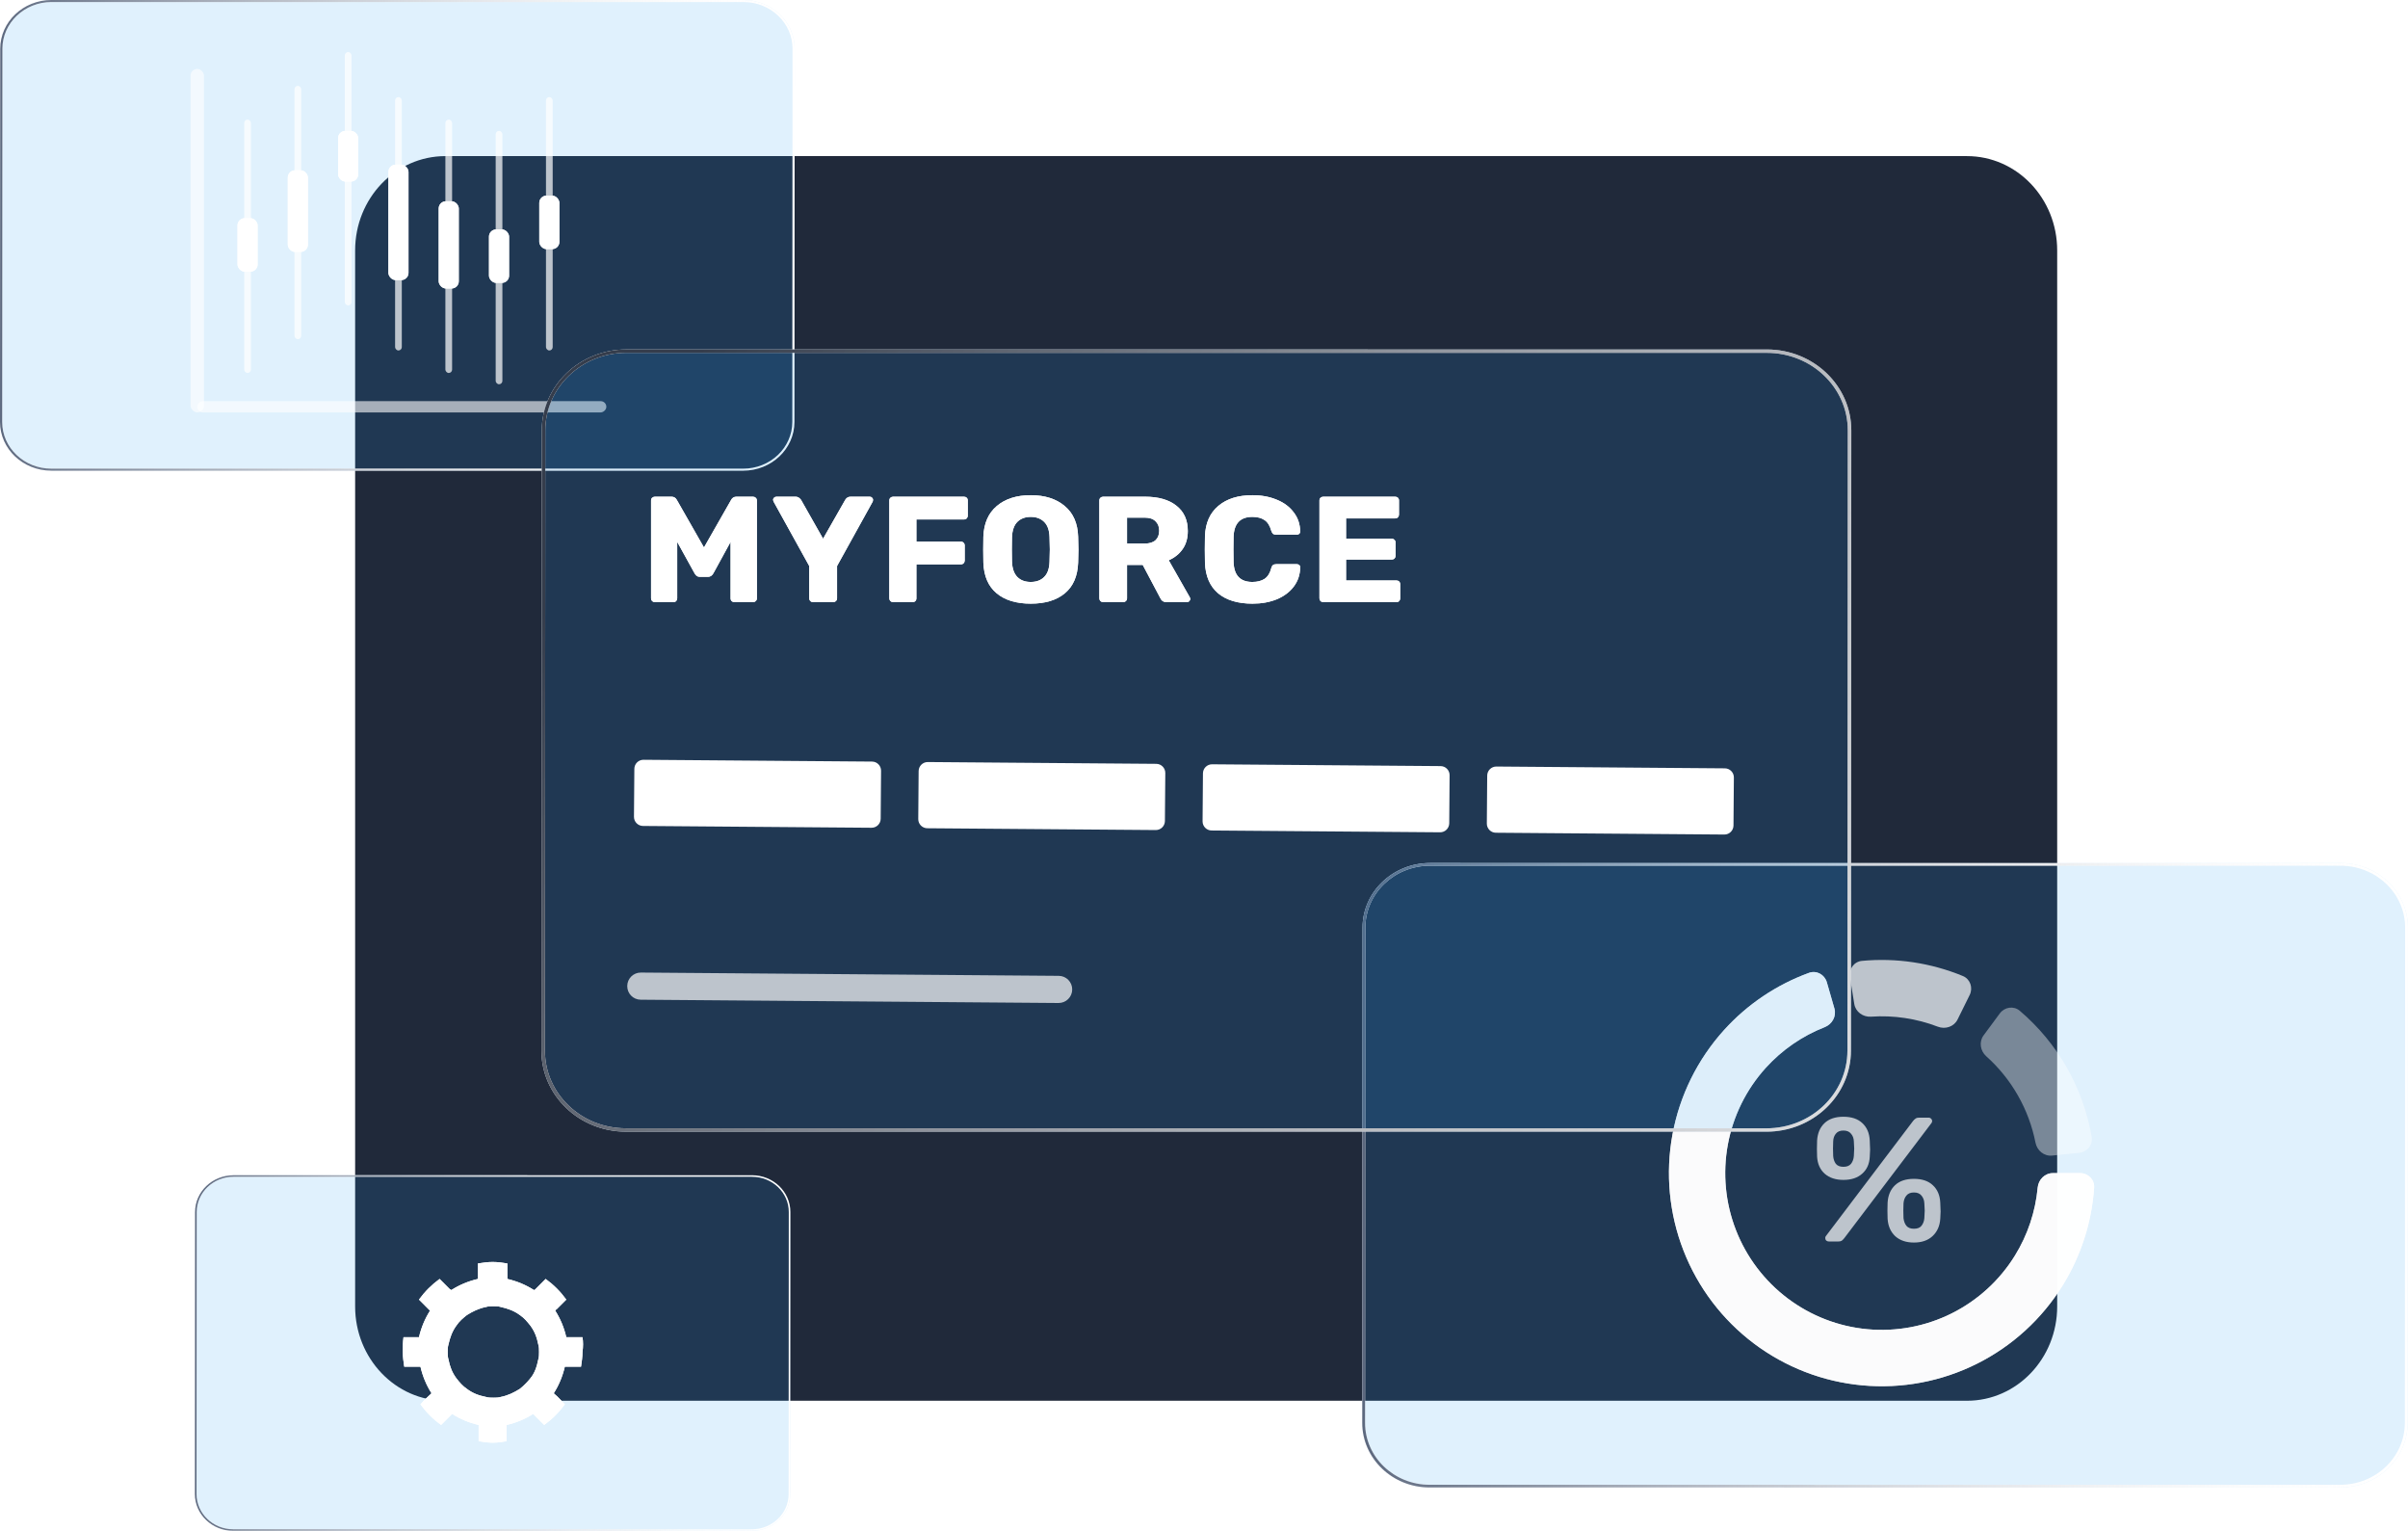<svg width="332" height="211" viewBox="0 0 332 211" fill="none" xmlns="http://www.w3.org/2000/svg">
<path d="M48.964 34.514C48.964 27.336 54.531 21.518 61.398 21.518H271.199C278.066 21.518 283.632 27.336 283.632 34.514V180.071C283.632 187.248 278.066 193.067 271.199 193.067H61.398C54.531 193.067 48.964 187.248 48.964 180.071V34.514Z" fill="#20293A"/>
<g filter="url(#filter0_b)">
<path d="M7.069 64.873C3.165 64.873 0.002 61.866 0.004 58.157L0.035 6.715C0.037 3.006 3.204 -0.001 7.108 -0.001L102.5 0.002C106.404 0.002 109.567 3.009 109.565 6.718L109.534 58.16C109.532 61.869 106.365 64.876 102.461 64.875L7.069 64.873Z" fill="#2096EC" fill-opacity="0.14"/>
</g>
<g filter="url(#filter1_b)">
<path fill-rule="evenodd" clip-rule="evenodd" d="M0.329 6.715L0.299 58.157C0.296 61.712 3.328 64.593 7.069 64.593L102.461 64.596C106.203 64.596 109.237 61.714 109.239 58.16L109.27 6.718C109.272 3.163 106.241 0.282 102.5 0.281L7.108 0.279C3.366 0.279 0.332 3.161 0.329 6.715ZM0.004 58.157C0.002 61.866 3.165 64.873 7.069 64.873L102.461 64.875C106.365 64.876 109.532 61.869 109.534 58.16L109.565 6.718C109.567 3.009 106.404 0.002 102.5 0.002L7.108 -0.001C3.204 -0.001 0.037 3.006 0.035 6.715L0.004 58.157Z" fill="white"/>
<path fill-rule="evenodd" clip-rule="evenodd" d="M0.329 6.715L0.299 58.157C0.296 61.712 3.328 64.593 7.069 64.593L102.461 64.596C106.203 64.596 109.237 61.714 109.239 58.16L109.27 6.718C109.272 3.163 106.241 0.282 102.5 0.281L7.108 0.279C3.366 0.279 0.332 3.161 0.329 6.715ZM0.004 58.157C0.002 61.866 3.165 64.873 7.069 64.873L102.461 64.875C106.365 64.876 109.532 61.869 109.534 58.16L109.565 6.718C109.567 3.009 106.404 0.002 102.5 0.002L7.108 -0.001C3.204 -0.001 0.037 3.006 0.035 6.715L0.004 58.157Z" fill="url(#paint0_linear)"/>
</g>
<rect opacity="0.6" x="26.273" y="9.498" width="1.849" height="47.341" rx="0.925" fill="white"/>
<g opacity="0.9" filter="url(#filter2_f)">
<rect x="32.745" y="30.07" width="2.774" height="7.373" rx="1" fill="white"/>
</g>
<rect x="32.745" y="30.07" width="2.774" height="7.373" rx="1" fill="white"/>
<rect opacity="0.7" x="33.67" y="16.484" width="0.925" height="34.924" rx="0.463" fill="white"/>
<g opacity="0.9" filter="url(#filter3_f)">
<rect x="39.678" y="23.471" width="2.774" height="11.253" rx="1" fill="white"/>
</g>
<rect x="39.678" y="23.471" width="2.774" height="11.253" rx="1" fill="white"/>
<rect opacity="0.7" x="40.603" y="11.828" width="0.925" height="34.924" rx="0.463" fill="white"/>
<g opacity="0.9" filter="url(#filter4_f)">
<rect x="46.614" y="18.039" width="2.774" height="6.985" rx="1" fill="white"/>
</g>
<rect x="46.614" y="18.039" width="2.774" height="6.985" rx="1" fill="white"/>
<rect opacity="0.7" x="47.539" y="7.174" width="0.925" height="34.924" rx="0.463" fill="white"/>
<g opacity="0.9" filter="url(#filter5_f)">
<rect x="53.548" y="22.695" width="2.774" height="15.91" rx="1" fill="white"/>
</g>
<rect x="53.548" y="22.695" width="2.774" height="15.91" rx="1" fill="white"/>
<rect opacity="0.7" x="54.473" y="13.381" width="0.925" height="34.924" rx="0.463" fill="white"/>
<g opacity="0.9" filter="url(#filter6_f)">
<rect x="60.482" y="27.738" width="2.774" height="12.029" rx="1" fill="white"/>
</g>
<rect x="60.482" y="27.738" width="2.774" height="12.029" rx="1" fill="white"/>
<rect opacity="0.7" x="61.407" y="16.484" width="0.925" height="34.924" rx="0.463" fill="white"/>
<g opacity="0.9" filter="url(#filter7_f)">
<rect x="67.417" y="31.619" width="2.774" height="7.373" rx="1" fill="white"/>
</g>
<rect x="67.417" y="31.619" width="2.774" height="7.373" rx="1" fill="white"/>
<rect opacity="0.7" x="68.342" y="18.039" width="0.925" height="34.924" rx="0.463" fill="white"/>
<g opacity="0.9" filter="url(#filter8_f)">
<rect x="74.352" y="26.963" width="2.774" height="7.373" rx="1" fill="white"/>
</g>
<rect x="74.352" y="26.963" width="2.774" height="7.373" rx="1" fill="white"/>
<rect opacity="0.7" x="75.276" y="13.381" width="0.925" height="34.924" rx="0.463" fill="white"/>
<rect opacity="0.6" x="83.597" y="55.291" width="1.552" height="56.399" rx="0.776" transform="rotate(90 83.597 55.291)" fill="white"/>
<g filter="url(#filter9_b)">
<path d="M197.115 205.02C191.977 205.02 187.815 201.03 187.818 196.109L187.859 127.859C187.862 122.938 192.029 118.949 197.167 118.949L322.698 118.952C327.835 118.952 331.998 122.942 331.995 127.863L331.954 196.113C331.951 201.034 327.783 205.023 322.646 205.023L197.115 205.02Z" fill="#2096EC" fill-opacity="0.14"/>
</g>
<g filter="url(#filter10_b)">
<path fill-rule="evenodd" clip-rule="evenodd" d="M188.247 127.859L188.205 196.109C188.203 200.825 192.192 204.648 197.115 204.648L322.646 204.651C327.57 204.651 331.563 200.828 331.566 196.113L331.607 127.863C331.61 123.147 327.621 119.324 322.697 119.324L197.167 119.321C192.243 119.321 188.249 123.144 188.247 127.859ZM187.818 196.109C187.815 201.03 191.977 205.02 197.115 205.02L322.646 205.023C327.783 205.023 331.951 201.034 331.954 196.113L331.995 127.863C331.998 122.942 327.835 118.952 322.698 118.952L197.167 118.949C192.029 118.949 187.862 122.938 187.859 127.859L187.818 196.109Z" fill="white"/>
<path fill-rule="evenodd" clip-rule="evenodd" d="M188.247 127.859L188.205 196.109C188.203 200.825 192.192 204.648 197.115 204.648L322.646 204.651C327.57 204.651 331.563 200.828 331.566 196.113L331.607 127.863C331.61 123.147 327.621 119.324 322.697 119.324L197.167 119.321C192.243 119.321 188.249 123.144 188.247 127.859ZM187.818 196.109C187.815 201.03 191.977 205.02 197.115 205.02L322.646 205.023C327.783 205.023 331.951 201.034 331.954 196.113L331.995 127.863C331.998 122.942 327.835 118.952 322.698 118.952L197.167 118.949C192.029 118.949 187.862 122.938 187.859 127.859L187.818 196.109Z" fill="url(#paint1_linear)"/>
</g>
<g opacity="0.9" filter="url(#filter11_f)">
<path d="M286.794 161.691C287.899 161.691 288.801 162.588 288.726 163.69C288.402 168.45 286.923 173.07 284.406 177.145C281.537 181.787 277.432 185.538 272.552 187.975C267.672 190.413 262.211 191.441 256.78 190.944C251.349 190.448 246.163 188.446 241.805 185.164C237.448 181.881 234.09 177.448 232.109 172.362C230.128 167.275 229.602 161.737 230.59 156.368C231.579 151 234.042 146.013 237.704 141.967C240.917 138.417 244.941 135.716 249.419 134.086C250.458 133.708 251.57 134.327 251.875 135.389L252.918 139.009C253.223 140.07 252.607 141.169 251.579 141.572C248.482 142.786 245.699 144.703 243.454 147.183C240.76 150.159 238.948 153.827 238.222 157.776C237.495 161.725 237.881 165.799 239.339 169.54C240.796 173.282 243.266 176.542 246.471 178.957C249.676 181.371 253.491 182.844 257.485 183.209C261.48 183.574 265.498 182.818 269.087 181.025C272.677 179.232 275.696 176.473 277.806 173.058C279.565 170.212 280.635 167.003 280.942 163.689C281.044 162.589 281.93 161.691 283.035 161.691H286.794Z" fill="white"/>
</g>
<path opacity="0.8" d="M286.794 161.691C287.899 161.691 288.801 162.588 288.726 163.69C288.402 168.45 286.923 173.07 284.406 177.145C281.537 181.787 277.432 185.538 272.552 187.975C267.672 190.413 262.211 191.441 256.78 190.944C251.349 190.448 246.163 188.446 241.805 185.164C237.448 181.881 234.09 177.448 232.109 172.362C230.128 167.275 229.602 161.737 230.59 156.368C231.579 151 234.042 146.013 237.704 141.967C240.917 138.417 244.941 135.716 249.419 134.086C250.458 133.708 251.57 134.327 251.875 135.389L252.918 139.009C253.223 140.07 252.607 141.169 251.579 141.572C248.482 142.786 245.699 144.703 243.454 147.183C240.76 150.159 238.948 153.827 238.222 157.776C237.495 161.725 237.881 165.799 239.339 169.54C240.796 173.282 243.266 176.542 246.471 178.957C249.676 181.371 253.491 182.844 257.485 183.209C261.48 183.574 265.498 182.818 269.087 181.025C272.677 179.232 275.696 176.473 277.806 173.058C279.565 170.212 280.635 167.003 280.942 163.689C281.044 162.589 281.93 161.691 283.035 161.691H286.794Z" fill="white"/>
<path opacity="0.7" d="M255.053 134.666C254.876 133.576 255.615 132.541 256.715 132.438C261.453 131.994 266.23 132.711 270.63 134.526C271.651 134.947 272.054 136.153 271.566 137.143L269.898 140.52C269.409 141.511 268.211 141.908 267.18 141.511C264.246 140.385 261.101 139.913 257.966 140.129C256.864 140.205 255.835 139.475 255.658 138.385L255.053 134.666Z" fill="white"/>
<path opacity="0.4" d="M275.719 139.682C276.375 138.793 277.632 138.6 278.474 139.316C281.069 141.524 283.265 144.17 284.957 147.139C286.65 150.108 287.81 153.346 288.388 156.704C288.575 157.793 287.769 158.778 286.671 158.891L282.928 159.276C281.829 159.389 280.856 158.586 280.642 157.502C280.191 155.218 279.373 153.017 278.215 150.987C277.058 148.956 275.581 147.131 273.845 145.58C273.021 144.844 272.826 143.598 273.482 142.709L275.719 139.682Z" fill="white"/>
<path opacity="0.7" d="M254.16 162.628C253.089 162.628 252.228 162.343 251.578 161.774C250.945 161.205 250.596 160.433 250.531 159.458C250.514 159.181 250.506 158.815 250.506 158.36C250.506 157.873 250.514 157.482 250.531 157.19C250.596 156.182 250.937 155.385 251.554 154.8C252.171 154.215 253.04 153.922 254.16 153.922C255.281 153.922 256.15 154.215 256.767 154.8C257.401 155.385 257.742 156.182 257.79 157.19C257.823 157.84 257.839 158.263 257.839 158.458C257.839 158.637 257.823 158.97 257.79 159.458C257.742 160.433 257.392 161.205 256.743 161.774C256.109 162.343 255.249 162.628 254.16 162.628ZM252.163 171.115C252.017 171.115 251.895 171.074 251.797 170.993C251.7 170.895 251.651 170.773 251.651 170.627C251.651 170.529 251.684 170.44 251.749 170.359L263.759 154.507C263.889 154.345 264.011 154.231 264.124 154.166C264.238 154.084 264.392 154.044 264.587 154.044H265.879C266.041 154.044 266.163 154.093 266.244 154.19C266.341 154.271 266.39 154.385 266.39 154.532C266.39 154.629 266.358 154.719 266.293 154.8L254.282 170.651C254.152 170.814 254.031 170.936 253.917 171.017C253.803 171.082 253.649 171.115 253.454 171.115H252.163ZM254.16 160.823C254.631 160.823 254.981 160.685 255.208 160.409C255.435 160.116 255.565 159.758 255.598 159.336C255.63 158.783 255.647 158.442 255.647 158.311C255.647 158.133 255.63 157.799 255.598 157.312C255.582 156.889 255.452 156.539 255.208 156.263C254.981 155.97 254.631 155.824 254.16 155.824C253.689 155.824 253.34 155.97 253.113 156.263C252.886 156.539 252.764 156.889 252.748 157.312C252.731 157.556 252.723 157.889 252.723 158.311C252.723 158.718 252.731 159.059 252.748 159.336C252.78 159.758 252.902 160.116 253.113 160.409C253.34 160.685 253.689 160.823 254.16 160.823ZM263.881 171.261C262.809 171.261 261.948 170.968 261.298 170.383C260.665 169.781 260.316 168.985 260.251 167.993C260.235 167.717 260.227 167.351 260.227 166.896C260.227 166.424 260.235 166.042 260.251 165.749C260.316 164.741 260.657 163.945 261.274 163.36C261.891 162.774 262.76 162.482 263.881 162.482C265.001 162.482 265.87 162.774 266.488 163.36C267.121 163.945 267.462 164.741 267.511 165.749C267.543 166.4 267.559 166.814 267.559 166.993C267.559 167.172 267.543 167.505 267.511 167.993C267.446 168.985 267.088 169.781 266.439 170.383C265.805 170.968 264.953 171.261 263.881 171.261ZM263.881 169.359C264.368 169.359 264.717 169.22 264.928 168.944C265.156 168.651 265.286 168.302 265.318 167.895C265.351 167.343 265.367 167.001 265.367 166.871C265.367 166.692 265.351 166.359 265.318 165.871C265.302 165.449 265.172 165.091 264.928 164.798C264.701 164.506 264.352 164.359 263.881 164.359C263.41 164.359 263.061 164.506 262.833 164.798C262.606 165.075 262.476 165.432 262.443 165.871C262.427 166.115 262.419 166.449 262.419 166.871C262.419 167.278 262.427 167.619 262.443 167.895C262.492 168.318 262.622 168.668 262.833 168.944C263.061 169.22 263.41 169.359 263.881 169.359Z" fill="white"/>
<g filter="url(#filter12_b)">
<path d="M86.293 155.979C79.857 155.979 74.643 150.981 74.647 144.817L74.698 59.325C74.702 53.161 79.922 48.164 86.358 48.164L243.602 48.168C250.037 48.168 255.251 53.165 255.248 59.329L255.196 144.821C255.192 150.986 249.972 155.982 243.537 155.982L86.293 155.979Z" fill="#2096EC" fill-opacity="0.14"/>
</g>
<g filter="url(#filter13_b)">
<path fill-rule="evenodd" clip-rule="evenodd" d="M75.184 59.325L75.132 144.817C75.129 150.725 80.126 155.514 86.293 155.514L243.537 155.517C249.704 155.517 254.707 150.729 254.711 144.821L254.762 59.329C254.766 53.422 249.769 48.633 243.602 48.633L86.357 48.629C80.19 48.629 75.188 53.418 75.184 59.325ZM74.647 144.817C74.643 150.981 79.857 155.979 86.293 155.979L243.537 155.982C249.972 155.982 255.192 150.986 255.196 144.821L255.248 59.329C255.251 53.165 250.037 48.168 243.602 48.168L86.358 48.164C79.922 48.164 74.702 53.161 74.698 59.325L74.647 144.817Z" fill="white"/>
<path fill-rule="evenodd" clip-rule="evenodd" d="M75.184 59.325L75.132 144.817C75.129 150.725 80.126 155.514 86.293 155.514L243.537 155.517C249.704 155.517 254.707 150.729 254.711 144.821L254.762 59.329C254.766 53.422 249.769 48.633 243.602 48.633L86.357 48.629C80.19 48.629 75.188 53.418 75.184 59.325ZM74.647 144.817C74.643 150.981 79.857 155.979 86.293 155.979L243.537 155.982C249.972 155.982 255.192 150.986 255.196 144.821L255.248 59.329C255.251 53.165 250.037 48.168 243.602 48.168L86.358 48.164C79.922 48.164 74.702 53.161 74.698 59.325L74.647 144.817Z" fill="url(#paint2_linear)"/>
</g>
<path d="M90.293 82.995C90.152 82.995 90.025 82.947 89.912 82.85C89.813 82.739 89.763 82.614 89.763 82.476V68.981C89.763 68.828 89.813 68.704 89.912 68.607C90.025 68.51 90.152 68.462 90.293 68.462H92.584C92.924 68.462 93.171 68.614 93.327 68.918L97.06 75.458L100.793 68.918C100.948 68.614 101.196 68.462 101.535 68.462H103.805C103.96 68.462 104.088 68.51 104.187 68.607C104.3 68.704 104.356 68.828 104.356 68.981V82.476C104.356 82.628 104.3 82.753 104.187 82.85C104.088 82.947 103.96 82.995 103.805 82.995H101.281C101.125 82.995 100.991 82.947 100.878 82.85C100.779 82.753 100.729 82.628 100.729 82.476V74.69L98.354 79.029C98.17 79.348 97.922 79.507 97.611 79.507H96.508C96.324 79.507 96.176 79.465 96.063 79.382C95.95 79.299 95.851 79.182 95.766 79.029L93.369 74.69V82.476C93.369 82.614 93.32 82.739 93.221 82.85C93.122 82.947 92.994 82.995 92.839 82.995H90.293Z" fill="white"/>
<path d="M112.101 82.995C111.96 82.995 111.832 82.947 111.719 82.85C111.62 82.739 111.571 82.614 111.571 82.476V78.012L106.65 69.126C106.607 69.001 106.586 68.925 106.586 68.897C106.586 68.787 106.629 68.69 106.713 68.607C106.812 68.51 106.925 68.462 107.053 68.462H109.704C109.987 68.462 110.234 68.607 110.446 68.897L113.48 74.254L116.534 68.897C116.704 68.607 116.951 68.462 117.276 68.462H119.928C120.055 68.462 120.161 68.51 120.246 68.607C120.331 68.69 120.373 68.787 120.373 68.897C120.373 68.967 120.359 69.043 120.331 69.126L115.41 78.012V82.476C115.41 82.628 115.353 82.753 115.24 82.85C115.141 82.947 115.014 82.995 114.858 82.995H112.101Z" fill="white"/>
<path d="M123.145 82.995C123.003 82.995 122.876 82.947 122.763 82.85C122.664 82.739 122.614 82.614 122.614 82.476V68.981C122.614 68.828 122.664 68.704 122.763 68.607C122.876 68.51 123.003 68.462 123.145 68.462H132.902C133.057 68.462 133.185 68.51 133.284 68.607C133.383 68.704 133.432 68.828 133.432 68.981V71.078C133.432 71.216 133.383 71.341 133.284 71.451C133.185 71.548 133.057 71.597 132.902 71.597H126.348V74.649H132.478C132.633 74.649 132.76 74.704 132.859 74.815C132.958 74.912 133.008 75.036 133.008 75.188V77.265C133.008 77.403 132.958 77.528 132.859 77.638C132.76 77.735 132.633 77.784 132.478 77.784H126.348V82.476C126.348 82.628 126.298 82.753 126.199 82.85C126.1 82.947 125.973 82.995 125.817 82.995H123.145Z" fill="white"/>
<path d="M142.113 83.203C140.119 83.203 138.55 82.725 137.404 81.77C136.259 80.815 135.651 79.41 135.58 77.555C135.566 77.154 135.559 76.559 135.559 75.77C135.559 74.967 135.566 74.365 135.58 73.963C135.651 72.136 136.266 70.731 137.426 69.749C138.599 68.752 140.162 68.254 142.113 68.254C144.065 68.254 145.627 68.752 146.801 69.749C147.975 70.731 148.59 72.136 148.646 73.963C148.674 74.766 148.689 75.368 148.689 75.77C148.689 76.157 148.674 76.752 148.646 77.555C148.576 79.41 147.967 80.815 146.822 81.77C145.677 82.725 144.107 83.203 142.113 83.203ZM142.113 80.213C142.891 80.213 143.506 79.984 143.959 79.528C144.425 79.071 144.673 78.372 144.701 77.431C144.729 76.628 144.743 76.06 144.743 75.728C144.743 75.368 144.729 74.801 144.701 74.026C144.673 73.085 144.425 72.385 143.959 71.929C143.492 71.472 142.877 71.244 142.113 71.244C141.35 71.244 140.735 71.472 140.268 71.929C139.815 72.385 139.568 73.085 139.526 74.026C139.511 74.413 139.504 74.981 139.504 75.728C139.504 76.462 139.511 77.029 139.526 77.431C139.568 78.372 139.815 79.071 140.268 79.528C140.72 79.984 141.336 80.213 142.113 80.213Z" fill="white"/>
<path d="M152.102 82.995C151.96 82.995 151.833 82.947 151.72 82.85C151.621 82.739 151.571 82.614 151.571 82.476V68.981C151.571 68.828 151.621 68.704 151.72 68.607C151.833 68.51 151.96 68.462 152.102 68.462H157.871C159.724 68.462 161.166 68.877 162.198 69.707C163.245 70.524 163.768 71.687 163.768 73.195C163.768 74.164 163.534 74.988 163.068 75.666C162.601 76.344 161.958 76.863 161.138 77.223L164.044 82.331C164.086 82.414 164.107 82.49 164.107 82.559C164.107 82.67 164.058 82.773 163.959 82.87C163.874 82.953 163.775 82.995 163.662 82.995H160.841C160.431 82.995 160.141 82.808 159.971 82.434L157.553 77.867H155.389V82.476C155.389 82.628 155.333 82.753 155.22 82.85C155.121 82.947 154.994 82.995 154.838 82.995H152.102ZM157.829 74.918C158.479 74.918 158.974 74.766 159.313 74.462C159.653 74.143 159.823 73.707 159.823 73.154C159.823 72.6 159.653 72.164 159.313 71.846C158.988 71.513 158.493 71.347 157.829 71.347H155.389V74.918H157.829Z" fill="white"/>
<path d="M172.686 83.203C170.664 83.203 169.081 82.725 167.935 81.77C166.804 80.801 166.203 79.403 166.132 77.576C166.118 77.202 166.111 76.593 166.111 75.749C166.111 74.891 166.118 74.268 166.132 73.88C166.203 72.081 166.818 70.697 167.978 69.728C169.137 68.745 170.707 68.254 172.686 68.254C173.931 68.254 175.048 68.462 176.038 68.877C177.028 69.278 177.805 69.859 178.371 70.621C178.951 71.368 179.248 72.247 179.262 73.258V73.299C179.262 73.41 179.212 73.507 179.113 73.59C179.029 73.659 178.93 73.694 178.816 73.694H175.953C175.769 73.694 175.628 73.659 175.529 73.59C175.43 73.507 175.345 73.361 175.274 73.154C175.076 72.448 174.765 71.957 174.341 71.68C173.917 71.389 173.358 71.244 172.665 71.244C170.997 71.244 170.134 72.157 170.078 73.984C170.063 74.358 170.056 74.932 170.056 75.707C170.056 76.483 170.063 77.071 170.078 77.472C170.134 79.299 170.997 80.213 172.665 80.213C173.358 80.213 173.924 80.067 174.362 79.777C174.8 79.472 175.105 78.981 175.274 78.303C175.331 78.095 175.409 77.957 175.508 77.888C175.607 77.804 175.755 77.763 175.953 77.763H178.816C178.944 77.763 179.05 77.804 179.135 77.888C179.234 77.971 179.276 78.074 179.262 78.199C179.248 79.209 178.951 80.095 178.371 80.856C177.805 81.604 177.028 82.185 176.038 82.6C175.048 83.002 173.931 83.203 172.686 83.203Z" fill="white"/>
<path d="M182.447 82.995C182.305 82.995 182.178 82.947 182.065 82.85C181.966 82.739 181.916 82.614 181.916 82.476V68.981C181.916 68.828 181.966 68.704 182.065 68.607C182.178 68.51 182.305 68.462 182.447 68.462H192.352C192.508 68.462 192.635 68.51 192.734 68.607C192.833 68.704 192.882 68.828 192.882 68.981V70.932C192.882 71.071 192.833 71.195 192.734 71.306C192.635 71.403 192.508 71.451 192.352 71.451H185.586V74.254H191.886C192.041 74.254 192.168 74.309 192.267 74.42C192.366 74.517 192.416 74.642 192.416 74.794V76.6C192.416 76.739 192.366 76.863 192.267 76.974C192.168 77.071 192.041 77.119 191.886 77.119H185.586V80.005H192.522C192.677 80.005 192.805 80.054 192.904 80.15C193.003 80.247 193.052 80.372 193.052 80.524V82.476C193.052 82.614 193.003 82.739 192.904 82.85C192.805 82.947 192.677 82.995 192.522 82.995H182.447Z" fill="white"/>
<g filter="url(#filter14_f)">
<path d="M90.293 82.995C90.152 82.995 90.025 82.947 89.912 82.85C89.813 82.739 89.763 82.614 89.763 82.476V68.981C89.763 68.828 89.813 68.704 89.912 68.607C90.025 68.51 90.152 68.462 90.293 68.462H92.584C92.924 68.462 93.171 68.614 93.327 68.918L97.06 75.458L100.793 68.918C100.948 68.614 101.196 68.462 101.535 68.462H103.805C103.96 68.462 104.088 68.51 104.187 68.607C104.3 68.704 104.356 68.828 104.356 68.981V82.476C104.356 82.628 104.3 82.753 104.187 82.85C104.088 82.947 103.96 82.995 103.805 82.995H101.281C101.125 82.995 100.991 82.947 100.878 82.85C100.779 82.753 100.729 82.628 100.729 82.476V74.69L98.354 79.029C98.17 79.348 97.922 79.507 97.611 79.507H96.508C96.324 79.507 96.176 79.465 96.063 79.382C95.95 79.299 95.851 79.182 95.766 79.029L93.369 74.69V82.476C93.369 82.614 93.32 82.739 93.221 82.85C93.122 82.947 92.994 82.995 92.839 82.995H90.293Z" fill="white"/>
<path d="M112.101 82.995C111.96 82.995 111.832 82.947 111.719 82.85C111.62 82.739 111.571 82.614 111.571 82.476V78.012L106.65 69.126C106.607 69.001 106.586 68.925 106.586 68.897C106.586 68.787 106.629 68.69 106.713 68.607C106.812 68.51 106.925 68.462 107.053 68.462H109.704C109.987 68.462 110.234 68.607 110.446 68.897L113.48 74.254L116.534 68.897C116.704 68.607 116.951 68.462 117.276 68.462H119.928C120.055 68.462 120.161 68.51 120.246 68.607C120.331 68.69 120.373 68.787 120.373 68.897C120.373 68.967 120.359 69.043 120.331 69.126L115.41 78.012V82.476C115.41 82.628 115.353 82.753 115.24 82.85C115.141 82.947 115.014 82.995 114.858 82.995H112.101Z" fill="white"/>
<path d="M123.145 82.995C123.003 82.995 122.876 82.947 122.763 82.85C122.664 82.739 122.614 82.614 122.614 82.476V68.981C122.614 68.828 122.664 68.704 122.763 68.607C122.876 68.51 123.003 68.462 123.145 68.462H132.902C133.057 68.462 133.185 68.51 133.284 68.607C133.383 68.704 133.432 68.828 133.432 68.981V71.078C133.432 71.216 133.383 71.341 133.284 71.451C133.185 71.548 133.057 71.597 132.902 71.597H126.348V74.649H132.478C132.633 74.649 132.76 74.704 132.859 74.815C132.958 74.912 133.008 75.036 133.008 75.188V77.265C133.008 77.403 132.958 77.528 132.859 77.638C132.76 77.735 132.633 77.784 132.478 77.784H126.348V82.476C126.348 82.628 126.298 82.753 126.199 82.85C126.1 82.947 125.973 82.995 125.817 82.995H123.145Z" fill="white"/>
<path d="M142.113 83.203C140.119 83.203 138.55 82.725 137.404 81.77C136.259 80.815 135.651 79.41 135.58 77.555C135.566 77.154 135.559 76.559 135.559 75.77C135.559 74.967 135.566 74.365 135.58 73.963C135.651 72.136 136.266 70.731 137.426 69.749C138.599 68.752 140.162 68.254 142.113 68.254C144.065 68.254 145.627 68.752 146.801 69.749C147.975 70.731 148.59 72.136 148.646 73.963C148.674 74.766 148.689 75.368 148.689 75.77C148.689 76.157 148.674 76.752 148.646 77.555C148.576 79.41 147.967 80.815 146.822 81.77C145.677 82.725 144.107 83.203 142.113 83.203ZM142.113 80.213C142.891 80.213 143.506 79.984 143.959 79.528C144.425 79.071 144.673 78.372 144.701 77.431C144.729 76.628 144.743 76.06 144.743 75.728C144.743 75.368 144.729 74.801 144.701 74.026C144.673 73.085 144.425 72.385 143.959 71.929C143.492 71.472 142.877 71.244 142.113 71.244C141.35 71.244 140.735 71.472 140.268 71.929C139.815 72.385 139.568 73.085 139.526 74.026C139.511 74.413 139.504 74.981 139.504 75.728C139.504 76.462 139.511 77.029 139.526 77.431C139.568 78.372 139.815 79.071 140.268 79.528C140.72 79.984 141.336 80.213 142.113 80.213Z" fill="white"/>
<path d="M152.102 82.995C151.96 82.995 151.833 82.947 151.72 82.85C151.621 82.739 151.571 82.614 151.571 82.476V68.981C151.571 68.828 151.621 68.704 151.72 68.607C151.833 68.51 151.96 68.462 152.102 68.462H157.871C159.724 68.462 161.166 68.877 162.198 69.707C163.245 70.524 163.768 71.687 163.768 73.195C163.768 74.164 163.534 74.988 163.068 75.666C162.601 76.344 161.958 76.863 161.138 77.223L164.044 82.331C164.086 82.414 164.107 82.49 164.107 82.559C164.107 82.67 164.058 82.773 163.959 82.87C163.874 82.953 163.775 82.995 163.662 82.995H160.841C160.431 82.995 160.141 82.808 159.971 82.434L157.553 77.867H155.389V82.476C155.389 82.628 155.333 82.753 155.22 82.85C155.121 82.947 154.994 82.995 154.838 82.995H152.102ZM157.829 74.918C158.479 74.918 158.974 74.766 159.313 74.462C159.653 74.143 159.823 73.707 159.823 73.154C159.823 72.6 159.653 72.164 159.313 71.846C158.988 71.513 158.493 71.347 157.829 71.347H155.389V74.918H157.829Z" fill="white"/>
<path d="M172.686 83.203C170.664 83.203 169.081 82.725 167.935 81.77C166.804 80.801 166.203 79.403 166.132 77.576C166.118 77.202 166.111 76.593 166.111 75.749C166.111 74.891 166.118 74.268 166.132 73.88C166.203 72.081 166.818 70.697 167.978 69.728C169.137 68.745 170.707 68.254 172.686 68.254C173.931 68.254 175.048 68.462 176.038 68.877C177.028 69.278 177.805 69.859 178.371 70.621C178.951 71.368 179.248 72.247 179.262 73.258V73.299C179.262 73.41 179.212 73.507 179.113 73.59C179.029 73.659 178.93 73.694 178.816 73.694H175.953C175.769 73.694 175.628 73.659 175.529 73.59C175.43 73.507 175.345 73.361 175.274 73.154C175.076 72.448 174.765 71.957 174.341 71.68C173.917 71.389 173.358 71.244 172.665 71.244C170.997 71.244 170.134 72.157 170.078 73.984C170.063 74.358 170.056 74.932 170.056 75.707C170.056 76.483 170.063 77.071 170.078 77.472C170.134 79.299 170.997 80.213 172.665 80.213C173.358 80.213 173.924 80.067 174.362 79.777C174.8 79.472 175.105 78.981 175.274 78.303C175.331 78.095 175.409 77.957 175.508 77.888C175.607 77.804 175.755 77.763 175.953 77.763H178.816C178.944 77.763 179.05 77.804 179.135 77.888C179.234 77.971 179.276 78.074 179.262 78.199C179.248 79.209 178.951 80.095 178.371 80.856C177.805 81.604 177.028 82.185 176.038 82.6C175.048 83.002 173.931 83.203 172.686 83.203Z" fill="white"/>
<path d="M182.447 82.995C182.305 82.995 182.178 82.947 182.065 82.85C181.966 82.739 181.916 82.614 181.916 82.476V68.981C181.916 68.828 181.966 68.704 182.065 68.607C182.178 68.51 182.305 68.462 182.447 68.462H192.352C192.508 68.462 192.635 68.51 192.734 68.607C192.833 68.704 192.882 68.828 192.882 68.981V70.932C192.882 71.071 192.833 71.195 192.734 71.306C192.635 71.403 192.508 71.451 192.352 71.451H185.586V74.254H191.886C192.041 74.254 192.168 74.309 192.267 74.42C192.366 74.517 192.416 74.642 192.416 74.794V76.6C192.416 76.739 192.366 76.863 192.267 76.974C192.168 77.071 192.041 77.119 191.886 77.119H185.586V80.005H192.522C192.677 80.005 192.805 80.054 192.904 80.15C193.003 80.247 193.052 80.372 193.052 80.524V82.476C193.052 82.614 193.003 82.739 192.904 82.85C192.805 82.947 192.677 82.995 192.522 82.995H182.447Z" fill="white"/>
</g>
<path d="M120.232 104.969L88.724 104.721C88.032 104.715 87.466 105.273 87.46 105.965L87.408 112.579C87.403 113.272 87.96 113.838 88.652 113.843L120.161 114.091C120.853 114.096 121.418 113.539 121.424 112.846L121.476 106.233C121.481 105.54 120.924 104.974 120.232 104.969Z" fill="white"/>
<path d="M159.42 105.281L127.92 105.033C127.227 105.028 126.661 105.585 126.656 106.278L126.604 112.893C126.598 113.586 127.155 114.152 127.848 114.158L159.348 114.406C160.041 114.411 160.606 113.854 160.611 113.161L160.664 106.546C160.669 105.853 160.112 105.287 159.42 105.281Z" fill="white"/>
<path d="M198.62 105.592L167.119 105.344C166.427 105.338 165.861 105.896 165.856 106.589L165.804 113.203C165.799 113.896 166.355 114.463 167.047 114.468L198.548 114.716C199.24 114.722 199.806 114.165 199.812 113.471L199.863 106.856C199.868 106.163 199.312 105.597 198.62 105.592Z" fill="white"/>
<path d="M237.812 105.901L206.311 105.653C205.618 105.647 205.052 106.205 205.047 106.897L204.995 113.512C204.99 114.206 205.546 114.772 206.239 114.777L237.74 115.025C238.432 115.03 238.997 114.473 239.003 113.78L239.055 107.165C239.06 106.472 238.503 105.906 237.812 105.901Z" fill="white"/>
<path opacity="0.7" d="M145.972 134.501L88.366 134.048C87.333 134.038 86.487 134.87 86.48 135.902C86.468 136.94 87.3 137.786 88.337 137.791L145.943 138.245C146.978 138.253 147.822 137.422 147.83 136.388C147.839 135.354 147.007 134.509 145.972 134.501Z" fill="white"/>
<g filter="url(#filter15_b)">
<path d="M32.168 210.996C29.242 210.996 26.872 208.724 26.873 205.922L26.897 167.058C26.898 164.255 29.271 161.984 32.197 161.984L103.68 161.986C106.606 161.986 108.976 164.257 108.974 167.06L108.951 205.924C108.949 208.726 106.576 210.998 103.65 210.998L32.168 210.996Z" fill="#2096EC" fill-opacity="0.14"/>
</g>
<g filter="url(#filter16_b)">
<path fill-rule="evenodd" clip-rule="evenodd" d="M27.118 167.058L27.094 205.922C27.093 208.608 29.364 210.785 32.168 210.785L103.651 210.786C106.454 210.786 108.728 208.61 108.73 205.924L108.753 167.06C108.755 164.374 106.483 162.197 103.68 162.197L32.197 162.195C29.393 162.195 27.119 164.372 27.118 167.058ZM26.873 205.922C26.872 208.724 29.242 210.996 32.168 210.996L103.65 210.998C106.576 210.998 108.949 208.726 108.951 205.924L108.974 167.06C108.976 164.257 106.606 161.986 103.68 161.986L32.197 161.984C29.271 161.984 26.898 164.255 26.897 167.058L26.873 205.922Z" fill="white"/>
<path fill-rule="evenodd" clip-rule="evenodd" d="M27.118 167.058L27.094 205.922C27.093 208.608 29.364 210.785 32.168 210.785L103.651 210.786C106.454 210.786 108.728 208.61 108.73 205.924L108.753 167.06C108.755 164.374 106.483 162.197 103.68 162.197L32.197 162.195C29.393 162.195 27.119 164.372 27.118 167.058ZM26.873 205.922C26.872 208.724 29.242 210.996 32.168 210.996L103.65 210.998C106.576 210.998 108.949 208.726 108.951 205.924L108.974 167.06C108.976 164.257 106.606 161.986 103.68 161.986L32.197 161.984C29.271 161.984 26.898 164.255 26.897 167.058L26.873 205.922Z" fill="url(#paint3_linear)"/>
</g>
<g filter="url(#filter17_f)">
<path d="M80.311 184.309C79.6 184.309 78.991 184.309 78.28 184.309C78.179 184.309 78.179 184.309 78.077 184.309C77.772 182.987 77.265 181.767 76.554 180.649C76.554 180.547 76.655 180.547 76.757 180.446C77.163 180.039 77.671 179.531 78.077 179.124C77.265 178.006 76.351 177.091 75.234 176.278C74.726 176.786 74.32 177.193 73.812 177.701C73.71 177.802 73.71 177.802 73.609 177.802C72.492 177.091 71.273 176.583 69.953 176.278V176.176C69.953 175.871 69.953 175.464 69.953 175.159C69.953 174.854 69.953 174.448 69.953 174.143C69.343 174.041 68.632 173.939 67.922 173.939C67.211 173.939 66.601 174.041 65.891 174.143C65.891 174.448 65.891 174.854 65.891 175.159C65.891 175.464 65.891 175.871 65.891 176.176C65.891 176.278 65.891 176.278 65.891 176.278C64.57 176.583 63.352 177.091 62.235 177.802C62.133 177.802 62.133 177.701 62.032 177.701C61.524 177.193 61.117 176.786 60.61 176.278C59.493 177.091 58.579 178.006 57.766 179.124C58.172 179.531 58.68 180.039 59.086 180.446C59.188 180.547 59.289 180.649 59.289 180.649C58.579 181.767 58.071 182.987 57.766 184.309C57.665 184.309 57.665 184.309 57.563 184.309C56.954 184.309 56.243 184.309 55.633 184.309C55.532 185.02 55.532 185.63 55.532 186.342C55.532 187.053 55.633 187.663 55.735 188.375H55.837C56.547 188.375 57.157 188.375 57.868 188.375C57.868 188.375 57.868 188.375 57.969 188.375C58.274 189.696 58.782 190.916 59.493 192.035L59.391 192.136C58.985 192.543 58.477 192.95 58.071 193.458C57.969 193.56 57.969 193.56 57.969 193.56C58.782 194.678 59.696 195.593 60.813 196.406C61.321 195.898 61.727 195.491 62.235 194.983L62.336 194.881C63.453 195.593 64.672 196.101 65.992 196.406C65.992 196.406 65.992 196.508 65.992 196.609C65.992 197.321 65.992 197.931 65.992 198.642C66.601 198.744 67.312 198.846 67.922 198.846C68.632 198.846 69.242 198.744 69.851 198.642C69.851 197.931 69.851 197.321 69.851 196.609C69.851 196.508 69.851 196.508 69.851 196.406C71.171 196.101 72.39 195.593 73.507 194.881L73.609 194.983C74.116 195.491 74.523 195.898 75.03 196.406C76.147 195.593 77.061 194.678 77.874 193.56L77.772 193.458C77.366 193.051 76.96 192.543 76.452 192.136L76.351 192.035C77.061 190.916 77.569 189.696 77.874 188.375C77.874 188.375 77.874 188.375 77.975 188.375C78.686 188.375 79.296 188.375 80.007 188.375H80.108C80.21 187.663 80.311 187.053 80.311 186.342C80.413 185.63 80.413 184.919 80.311 184.309ZM74.218 187.358C74.015 188.375 73.71 189.29 73.101 190.001C72.695 190.51 72.187 191.018 71.679 191.425C70.867 191.933 70.054 192.34 69.039 192.543C68.734 192.645 68.328 192.645 68.023 192.645C67.719 192.645 67.312 192.645 67.008 192.543C65.992 192.34 65.18 192.035 64.367 191.425C63.758 191.018 63.352 190.51 62.946 190.001C62.336 189.188 62.032 188.375 61.828 187.358C61.727 187.053 61.727 186.647 61.727 186.342C61.727 186.037 61.727 185.63 61.828 185.325C62.032 184.41 62.336 183.495 62.946 182.682C63.352 182.072 63.859 181.665 64.367 181.259C65.18 180.751 65.992 180.344 67.008 180.141C67.312 180.039 67.719 180.039 68.023 180.039C68.328 180.039 68.734 180.039 69.039 180.141C69.953 180.344 70.867 180.649 71.679 181.259C72.288 181.665 72.695 182.174 73.101 182.682C73.71 183.495 74.015 184.309 74.218 185.325C74.32 185.63 74.32 186.037 74.32 186.342C74.32 186.647 74.32 187.053 74.218 187.358Z" fill="white"/>
</g>
<path d="M80.311 184.309C79.6 184.309 78.991 184.309 78.28 184.309C78.179 184.309 78.179 184.309 78.077 184.309C77.772 182.987 77.265 181.767 76.554 180.649C76.554 180.547 76.655 180.547 76.757 180.446C77.163 180.039 77.671 179.531 78.077 179.124C77.265 178.006 76.351 177.091 75.234 176.278C74.726 176.786 74.32 177.193 73.812 177.701C73.71 177.802 73.71 177.802 73.609 177.802C72.492 177.091 71.273 176.583 69.953 176.278V176.176C69.953 175.871 69.953 175.464 69.953 175.159C69.953 174.854 69.953 174.448 69.953 174.143C69.343 174.041 68.632 173.939 67.922 173.939C67.211 173.939 66.601 174.041 65.891 174.143C65.891 174.448 65.891 174.854 65.891 175.159C65.891 175.464 65.891 175.871 65.891 176.176C65.891 176.278 65.891 176.278 65.891 176.278C64.57 176.583 63.352 177.091 62.235 177.802C62.133 177.802 62.133 177.701 62.032 177.701C61.524 177.193 61.117 176.786 60.61 176.278C59.493 177.091 58.579 178.006 57.766 179.124C58.172 179.531 58.68 180.039 59.086 180.446C59.188 180.547 59.289 180.649 59.289 180.649C58.579 181.767 58.071 182.987 57.766 184.309C57.665 184.309 57.665 184.309 57.563 184.309C56.954 184.309 56.243 184.309 55.633 184.309C55.532 185.02 55.532 185.63 55.532 186.342C55.532 187.053 55.633 187.663 55.735 188.375H55.837C56.547 188.375 57.157 188.375 57.868 188.375C57.868 188.375 57.868 188.375 57.969 188.375C58.274 189.696 58.782 190.916 59.493 192.035L59.391 192.136C58.985 192.543 58.477 192.95 58.071 193.458C57.969 193.56 57.969 193.56 57.969 193.56C58.782 194.678 59.696 195.593 60.813 196.406C61.321 195.898 61.727 195.491 62.235 194.983L62.336 194.881C63.453 195.593 64.672 196.101 65.992 196.406C65.992 196.406 65.992 196.508 65.992 196.609C65.992 197.321 65.992 197.931 65.992 198.642C66.601 198.744 67.312 198.846 67.922 198.846C68.632 198.846 69.242 198.744 69.851 198.642C69.851 197.931 69.851 197.321 69.851 196.609C69.851 196.508 69.851 196.508 69.851 196.406C71.171 196.101 72.39 195.593 73.507 194.881L73.609 194.983C74.116 195.491 74.523 195.898 75.03 196.406C76.147 195.593 77.061 194.678 77.874 193.56L77.772 193.458C77.366 193.051 76.96 192.543 76.452 192.136L76.351 192.035C77.061 190.916 77.569 189.696 77.874 188.375C77.874 188.375 77.874 188.375 77.975 188.375C78.686 188.375 79.296 188.375 80.007 188.375H80.108C80.21 187.663 80.311 187.053 80.311 186.342C80.413 185.63 80.413 184.919 80.311 184.309ZM74.218 187.358C74.015 188.375 73.71 189.29 73.101 190.001C72.695 190.51 72.187 191.018 71.679 191.425C70.867 191.933 70.054 192.34 69.039 192.543C68.734 192.645 68.328 192.645 68.023 192.645C67.719 192.645 67.312 192.645 67.008 192.543C65.992 192.34 65.18 192.035 64.367 191.425C63.758 191.018 63.352 190.51 62.946 190.001C62.336 189.188 62.032 188.375 61.828 187.358C61.727 187.053 61.727 186.647 61.727 186.342C61.727 186.037 61.727 185.63 61.828 185.325C62.032 184.41 62.336 183.495 62.946 182.682C63.352 182.072 63.859 181.665 64.367 181.259C65.18 180.751 65.992 180.344 67.008 180.141C67.312 180.039 67.719 180.039 68.023 180.039C68.328 180.039 68.734 180.039 69.039 180.141C69.953 180.344 70.867 180.649 71.679 181.259C72.288 181.665 72.695 182.174 73.101 182.682C73.71 183.495 74.015 184.309 74.218 185.325C74.32 185.63 74.32 186.037 74.32 186.342C74.32 186.647 74.32 187.053 74.218 187.358Z" fill="white"/>
<defs>
<filter id="filter0_b" x="-12.996" y="-13" width="135.561" height="90.876" filterUnits="userSpaceOnUse" color-interpolation-filters="sRGB">
<feFlood flood-opacity="0" result="BackgroundImageFix"/>
<feGaussianBlur in="BackgroundImage" stdDeviation="6.5"/>
<feComposite in2="SourceAlpha" operator="in" result="effect1_backgroundBlur"/>
<feBlend mode="normal" in="SourceGraphic" in2="effect1_backgroundBlur" result="shape"/>
</filter>
<filter id="filter1_b" x="-12.996" y="-13" width="135.561" height="90.876" filterUnits="userSpaceOnUse" color-interpolation-filters="sRGB">
<feFlood flood-opacity="0" result="BackgroundImageFix"/>
<feGaussianBlur in="BackgroundImage" stdDeviation="6.5"/>
<feComposite in2="SourceAlpha" operator="in" result="effect1_backgroundBlur"/>
<feBlend mode="normal" in="SourceGraphic" in2="effect1_backgroundBlur" result="shape"/>
</filter>
<filter id="filter2_f" x="26.745" y="24.07" width="14.774" height="19.373" filterUnits="userSpaceOnUse" color-interpolation-filters="sRGB">
<feFlood flood-opacity="0" result="BackgroundImageFix"/>
<feBlend mode="normal" in="SourceGraphic" in2="BackgroundImageFix" result="shape"/>
<feGaussianBlur stdDeviation="3" result="effect1_foregroundBlur"/>
</filter>
<filter id="filter3_f" x="33.678" y="17.471" width="14.774" height="23.253" filterUnits="userSpaceOnUse" color-interpolation-filters="sRGB">
<feFlood flood-opacity="0" result="BackgroundImageFix"/>
<feBlend mode="normal" in="SourceGraphic" in2="BackgroundImageFix" result="shape"/>
<feGaussianBlur stdDeviation="3" result="effect1_foregroundBlur"/>
</filter>
<filter id="filter4_f" x="40.614" y="12.039" width="14.774" height="18.985" filterUnits="userSpaceOnUse" color-interpolation-filters="sRGB">
<feFlood flood-opacity="0" result="BackgroundImageFix"/>
<feBlend mode="normal" in="SourceGraphic" in2="BackgroundImageFix" result="shape"/>
<feGaussianBlur stdDeviation="3" result="effect1_foregroundBlur"/>
</filter>
<filter id="filter5_f" x="47.548" y="16.695" width="14.774" height="27.91" filterUnits="userSpaceOnUse" color-interpolation-filters="sRGB">
<feFlood flood-opacity="0" result="BackgroundImageFix"/>
<feBlend mode="normal" in="SourceGraphic" in2="BackgroundImageFix" result="shape"/>
<feGaussianBlur stdDeviation="3" result="effect1_foregroundBlur"/>
</filter>
<filter id="filter6_f" x="54.482" y="21.738" width="14.774" height="24.029" filterUnits="userSpaceOnUse" color-interpolation-filters="sRGB">
<feFlood flood-opacity="0" result="BackgroundImageFix"/>
<feBlend mode="normal" in="SourceGraphic" in2="BackgroundImageFix" result="shape"/>
<feGaussianBlur stdDeviation="3" result="effect1_foregroundBlur"/>
</filter>
<filter id="filter7_f" x="61.417" y="25.619" width="14.774" height="19.373" filterUnits="userSpaceOnUse" color-interpolation-filters="sRGB">
<feFlood flood-opacity="0" result="BackgroundImageFix"/>
<feBlend mode="normal" in="SourceGraphic" in2="BackgroundImageFix" result="shape"/>
<feGaussianBlur stdDeviation="3" result="effect1_foregroundBlur"/>
</filter>
<filter id="filter8_f" x="68.352" y="20.963" width="14.774" height="19.373" filterUnits="userSpaceOnUse" color-interpolation-filters="sRGB">
<feFlood flood-opacity="0" result="BackgroundImageFix"/>
<feBlend mode="normal" in="SourceGraphic" in2="BackgroundImageFix" result="shape"/>
<feGaussianBlur stdDeviation="3" result="effect1_foregroundBlur"/>
</filter>
<filter id="filter9_b" x="174.818" y="105.949" width="170.177" height="112.073" filterUnits="userSpaceOnUse" color-interpolation-filters="sRGB">
<feFlood flood-opacity="0" result="BackgroundImageFix"/>
<feGaussianBlur in="BackgroundImage" stdDeviation="6.5"/>
<feComposite in2="SourceAlpha" operator="in" result="effect1_backgroundBlur"/>
<feBlend mode="normal" in="SourceGraphic" in2="effect1_backgroundBlur" result="shape"/>
</filter>
<filter id="filter10_b" x="174.818" y="105.949" width="170.177" height="112.073" filterUnits="userSpaceOnUse" color-interpolation-filters="sRGB">
<feFlood flood-opacity="0" result="BackgroundImageFix"/>
<feGaussianBlur in="BackgroundImage" stdDeviation="6.5"/>
<feComposite in2="SourceAlpha" operator="in" result="effect1_backgroundBlur"/>
<feBlend mode="normal" in="SourceGraphic" in2="effect1_backgroundBlur" result="shape"/>
</filter>
<filter id="filter11_f" x="221.104" y="124.975" width="76.626" height="75.092" filterUnits="userSpaceOnUse" color-interpolation-filters="sRGB">
<feFlood flood-opacity="0" result="BackgroundImageFix"/>
<feBlend mode="normal" in="SourceGraphic" in2="BackgroundImageFix" result="shape"/>
<feGaussianBlur stdDeviation="4.5" result="effect1_foregroundBlur"/>
</filter>
<filter id="filter12_b" x="61.647" y="35.164" width="206.601" height="133.818" filterUnits="userSpaceOnUse" color-interpolation-filters="sRGB">
<feFlood flood-opacity="0" result="BackgroundImageFix"/>
<feGaussianBlur in="BackgroundImage" stdDeviation="6.5"/>
<feComposite in2="SourceAlpha" operator="in" result="effect1_backgroundBlur"/>
<feBlend mode="normal" in="SourceGraphic" in2="effect1_backgroundBlur" result="shape"/>
</filter>
<filter id="filter13_b" x="61.647" y="35.164" width="206.601" height="133.818" filterUnits="userSpaceOnUse" color-interpolation-filters="sRGB">
<feFlood flood-opacity="0" result="BackgroundImageFix"/>
<feGaussianBlur in="BackgroundImage" stdDeviation="6.5"/>
<feComposite in2="SourceAlpha" operator="in" result="effect1_backgroundBlur"/>
<feBlend mode="normal" in="SourceGraphic" in2="effect1_backgroundBlur" result="shape"/>
</filter>
<filter id="filter14_f" x="85.763" y="64.254" width="111.289" height="22.949" filterUnits="userSpaceOnUse" color-interpolation-filters="sRGB">
<feFlood flood-opacity="0" result="BackgroundImageFix"/>
<feBlend mode="normal" in="SourceGraphic" in2="BackgroundImageFix" result="shape"/>
<feGaussianBlur stdDeviation="2" result="effect1_foregroundBlur"/>
</filter>
<filter id="filter15_b" x="13.873" y="148.984" width="108.101" height="75.014" filterUnits="userSpaceOnUse" color-interpolation-filters="sRGB">
<feFlood flood-opacity="0" result="BackgroundImageFix"/>
<feGaussianBlur in="BackgroundImage" stdDeviation="6.5"/>
<feComposite in2="SourceAlpha" operator="in" result="effect1_backgroundBlur"/>
<feBlend mode="normal" in="SourceGraphic" in2="effect1_backgroundBlur" result="shape"/>
</filter>
<filter id="filter16_b" x="13.873" y="148.984" width="108.101" height="75.014" filterUnits="userSpaceOnUse" color-interpolation-filters="sRGB">
<feFlood flood-opacity="0" result="BackgroundImageFix"/>
<feGaussianBlur in="BackgroundImage" stdDeviation="6.5"/>
<feComposite in2="SourceAlpha" operator="in" result="effect1_backgroundBlur"/>
<feBlend mode="normal" in="SourceGraphic" in2="effect1_backgroundBlur" result="shape"/>
</filter>
<filter id="filter17_f" x="44.532" y="162.939" width="46.855" height="46.906" filterUnits="userSpaceOnUse" color-interpolation-filters="sRGB">
<feFlood flood-opacity="0" result="BackgroundImageFix"/>
<feBlend mode="normal" in="SourceGraphic" in2="BackgroundImageFix" result="shape"/>
<feGaussianBlur stdDeviation="5.5" result="effect1_foregroundBlur"/>
</filter>
<linearGradient id="paint0_linear" x1="0.019" y1="32.436" x2="109.549" y2="32.502" gradientUnits="userSpaceOnUse">
<stop stop-color="#5C687E"/>
<stop offset="1" stop-color="white" stop-opacity="0"/>
</linearGradient>
<linearGradient id="paint1_linear" x1="187.838" y1="161.984" x2="331.974" y2="162.071" gradientUnits="userSpaceOnUse">
<stop stop-color="#5C687E"/>
<stop offset="1" stop-color="white" stop-opacity="0"/>
</linearGradient>
<linearGradient id="paint2_linear" x1="86.583" y1="64.555" x2="365.791" y2="232.726" gradientUnits="userSpaceOnUse">
<stop stop-color="#353D4C"/>
<stop offset="1" stop-color="white" stop-opacity="0"/>
</linearGradient>
<linearGradient id="paint3_linear" x1="26.885" y1="186.49" x2="108.962" y2="186.539" gradientUnits="userSpaceOnUse">
<stop stop-color="#5C687E"/>
<stop offset="1" stop-color="white" stop-opacity="0"/>
</linearGradient>
</defs>
</svg>

